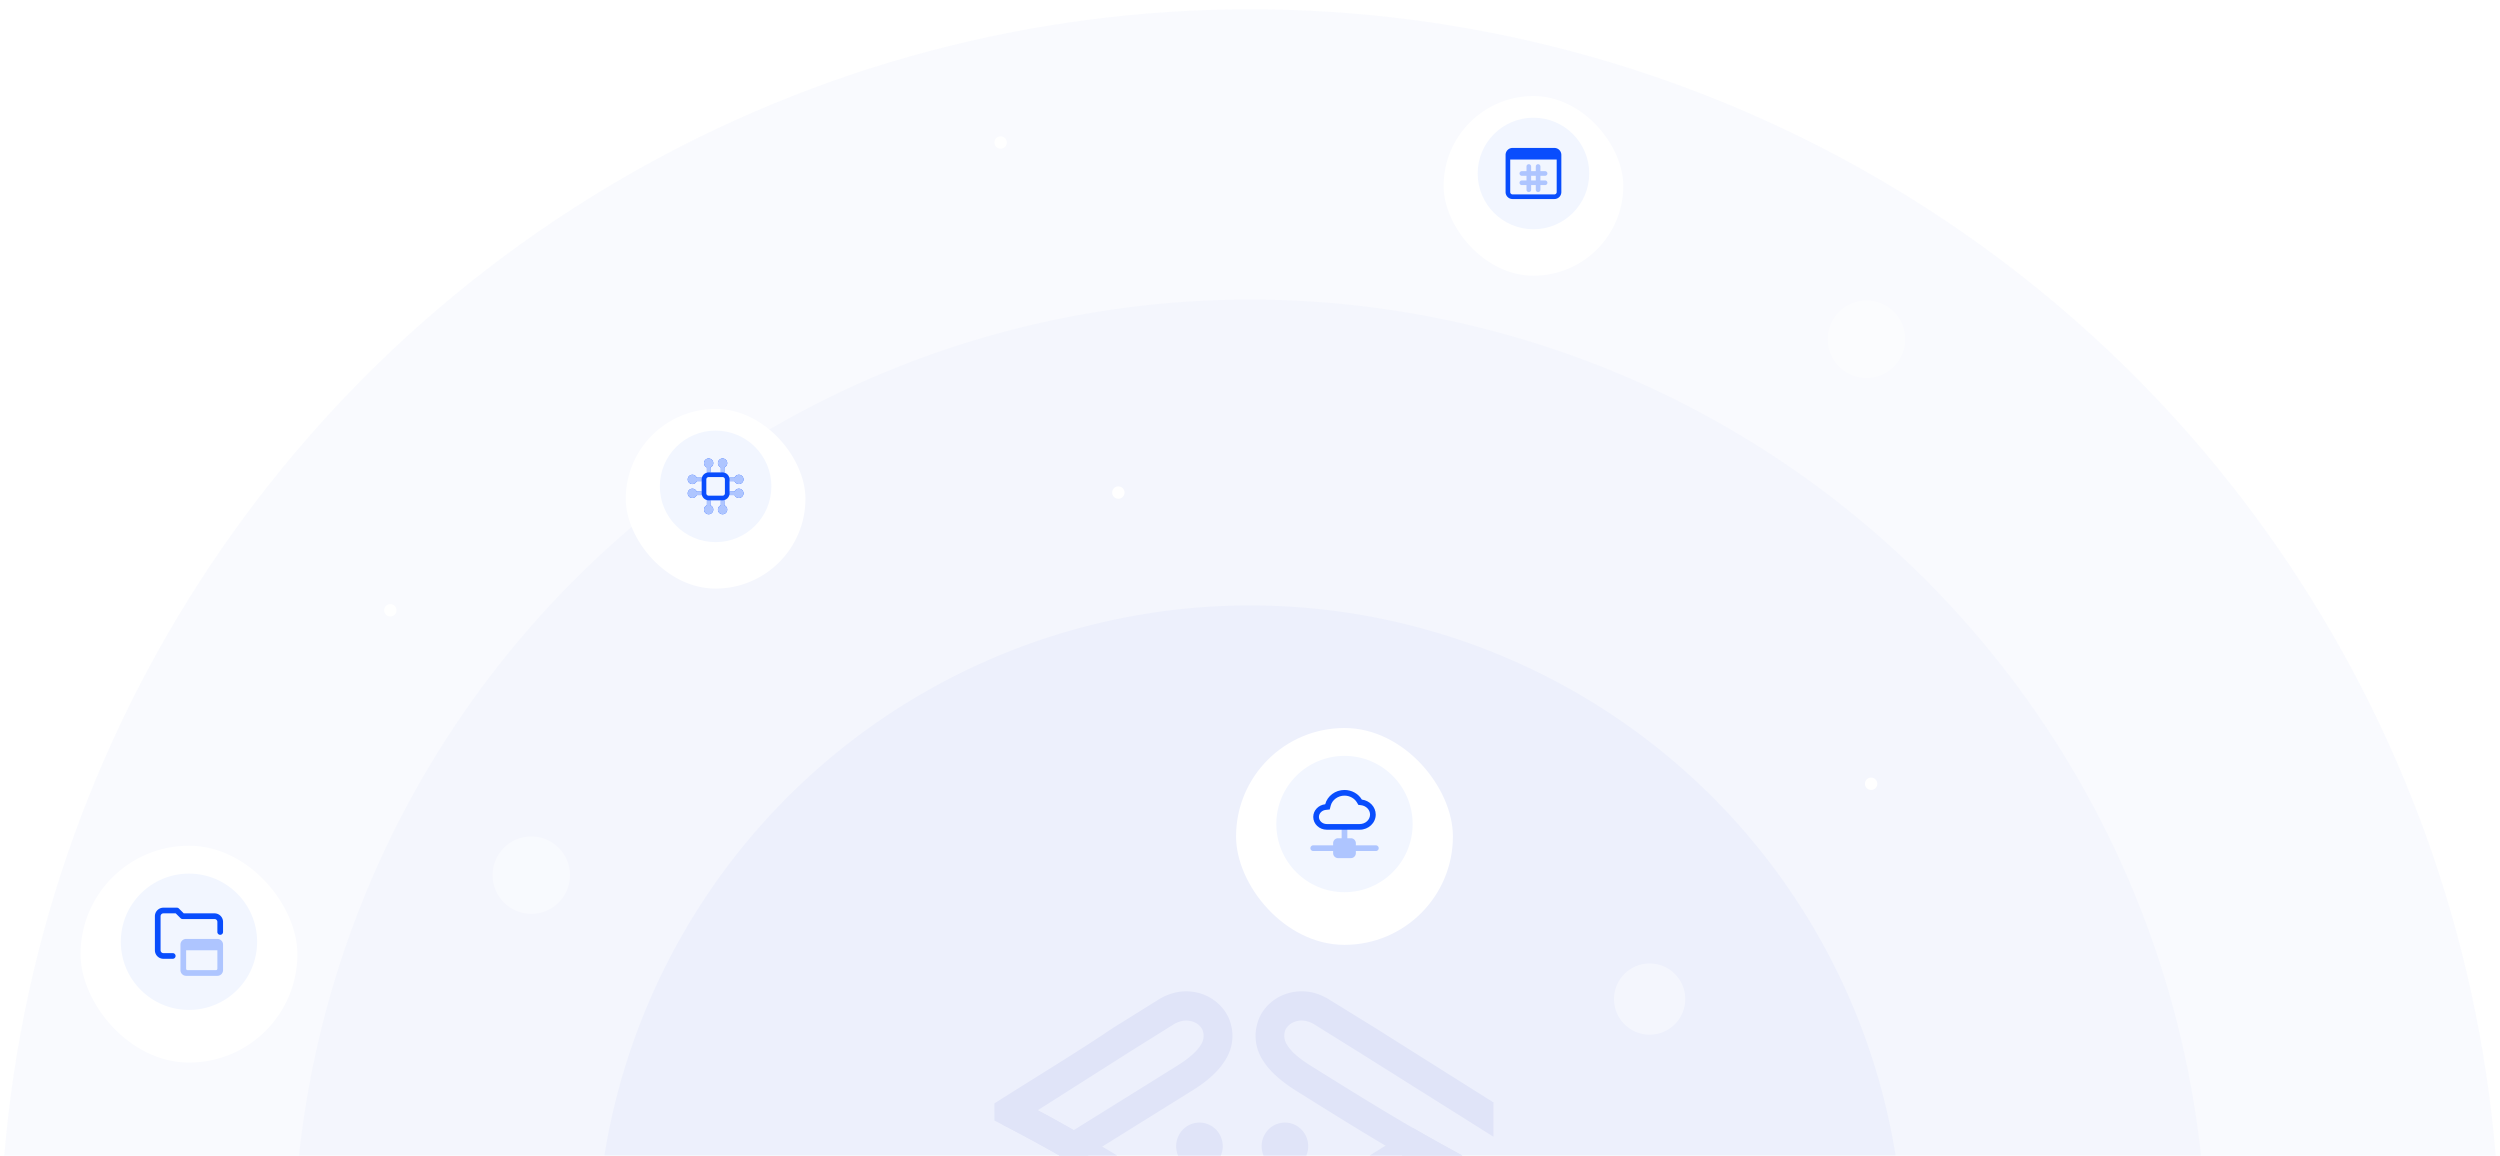 <svg width="807" height="373" viewBox="0 0 807 373" fill="none" xmlns="http://www.w3.org/2000/svg"><circle opacity=".2" cx="273.5" cy="13.5" r="13.5" fill="#fff"/><circle opacity=".6" cx="403.5" cy="406.5" r="403.5" fill="#2346E1" fill-opacity=".04"/><ellipse opacity=".5" cx="403.5" cy="406.5" rx="308.796" ry="309.803" fill="#2346E1" fill-opacity=".04"/><circle opacity=".7" cx="403.5" cy="406.5" r="211.069" fill="#2346E1" fill-opacity=".04"/><g clip-path="url(#a)" fill-rule="evenodd" clip-rule="evenodd" fill="#E0E4F8"><path d="M482.077 381.179v2.641c-12.644 8.127-25.943 16.037-38.306 24.381l-14.621 9.102a17.53 17.53 0 0 1-4.513 2.045 15.715 15.715 0 0 1-10.174-.474 14.73 14.73 0 0 1-7.236-6.027 12.917 12.917 0 0 1-1.416-3.21 14.364 14.364 0 0 1-.455-6.038 14.298 14.298 0 0 1 2.071-5.679c2.003-3.372 5.487-6.772 10.868-10.063l37.973-23.663 2.39 1.355a630.066 630.066 0 0 0 10.054 5.621 578.5 578.5 0 0 0 10.801 5.729l2.537 1.355v2.885l.027.04zm-43.153 18.963l29.2-18.583-3.792-1.964c-2.67-1.436-5.22-2.885-7.837-4.375l-33.38 20.777c-4.005 2.506-6.502 4.768-7.73 6.854a5.27 5.27 0 0 0-.641 4.293c.095.312.225.612.387.894a5.47 5.47 0 0 0 2.67 2.14 6.588 6.588 0 0 0 4.286.136 9.273 9.273 0 0 0 2.23-1.003l14.607-9.169z"/><path d="M482.011 366.891l-43.087-27.089-14.58-9.075a8.733 8.733 0 0 0-2.23-1.002 6.588 6.588 0 0 0-4.286.135 5.357 5.357 0 0 0-2.67 2.14 4.426 4.426 0 0 0-.387.894 5.292 5.292 0 0 0 .641 4.294c1.228 2.086 3.698 4.348 7.73 6.854l.868.541c19.948 12.434 34.862 21.672 55.517 32.399l-4.219 8.411c-20.802-10.754-35.916-20.168-56.078-32.764l-.854-.542c-5.341-3.345-8.866-6.691-10.869-10.064a14.303 14.303 0 0 1-2.071-5.678 14.379 14.379 0 0 1 .456-6.038 12.878 12.878 0 0 1 1.362-3.21 14.734 14.734 0 0 1 7.21-6.027 15.71 15.71 0 0 1 10.2-.42 17.915 17.915 0 0 1 4.487 2.059l14.687 9.061 38.453 24.218h-.214v10.836l-.066.067zM321 358.82v-2.641c12.644-8.059 25.943-16.037 38.32-24.381l14.58-9.088a18.154 18.154 0 0 1 4.513-2.059 15.705 15.705 0 0 1 10.174.42 14.897 14.897 0 0 1 7.25 6.027 13.396 13.396 0 0 1 1.402 3.21c.579 1.956.734 4.015.455 6.038a14.282 14.282 0 0 1-2.071 5.679c-2.002 3.372-5.487 6.772-10.855 10.063l-37.986 23.649-2.39-1.354a460.922 460.922 0 0 0-10.04-5.621 678.336 678.336 0 0 0-10.802-5.73l-2.55-1.327v-2.885zm43.153-18.963L334.966 358.4l3.779 2.045c2.67 1.436 5.22 2.885 7.837 4.375l33.38-20.777c4.005-2.506 6.489-4.768 7.717-6.854a5.228 5.228 0 0 0 .641-4.294 3.792 3.792 0 0 0-.387-.894 5.356 5.356 0 0 0-2.671-2.14 6.588 6.588 0 0 0-4.286-.135 8.727 8.727 0 0 0-2.229 1.002l-14.594 9.129z"/><path d="M321 373.068l43.153 27.09 14.58 9.088a9.232 9.232 0 0 0 2.23 1.002 6.581 6.581 0 0 0 4.286-.135 5.471 5.471 0 0 0 2.67-2.14c.167-.28.298-.58.388-.894a5.228 5.228 0 0 0-.641-4.294c-1.229-2.085-3.699-4.347-7.718-6.853l-.868-.542c-20.027-12.434-34.875-21.671-55.516-32.399l4.219-8.411c20.789 10.755 35.903 20.168 56.077 32.765l.868.541c5.341 3.346 8.853 6.691 10.855 10.064a14.292 14.292 0 0 1 2.071 5.679 14.359 14.359 0 0 1-.455 6.037 13.379 13.379 0 0 1-1.402 3.21 14.893 14.893 0 0 1-7.21 6 15.698 15.698 0 0 1-10.174.42 17.712 17.712 0 0 1-4.513-2.045l-14.58-9.021L321 384.148v-11.08zm66.184 4.551c1.487 0 2.94-.447 4.176-1.285a7.607 7.607 0 0 0 2.769-3.422 7.728 7.728 0 0 0 .428-4.406 7.653 7.653 0 0 0-2.058-3.904 7.476 7.476 0 0 0-3.848-2.087 7.407 7.407 0 0 0-4.344.434 7.54 7.54 0 0 0-3.373 2.808 7.706 7.706 0 0 0-1.267 4.237c0 2.022.792 3.962 2.202 5.392a7.46 7.46 0 0 0 5.315 2.233zm27.588 0c1.487 0 2.94-.447 4.176-1.285a7.607 7.607 0 0 0 2.769-3.422 7.728 7.728 0 0 0 .428-4.406 7.653 7.653 0 0 0-2.058-3.904 7.475 7.475 0 0 0-3.849-2.087 7.405 7.405 0 0 0-4.343.434 7.54 7.54 0 0 0-3.373 2.808 7.696 7.696 0 0 0 .938 9.625 7.476 7.476 0 0 0 5.312 2.237z"/></g><rect x="399" y="231" width="70" height="70" rx="35" fill="#fff" filter="url(#b)"/><rect x="466" y="27" width="58" height="58" rx="29" fill="#fff" filter="url(#c)"/><circle opacity=".4" cx="171.5" cy="282.5" r="12.5" fill="#fff"/><circle opacity=".4" cx="602.5" cy="109.5" r="12.5" fill="#fff"/><circle opacity=".4" cx="532.5" cy="322.5" r="11.5" fill="#fff"/><rect x="26" y="269" width="70" height="70" rx="35" fill="#fff" filter="url(#d)"/><circle cx="434" cy="266" r="22" fill="#F2F6FF"/><path d="M444.084 272.875h-6.417v-.687c0-.884-.719-1.605-1.605-1.605h-1.145v-3.208a.918.918 0 0 0-1.834 0v3.208h-1.145c-.885 0-1.605.719-1.605 1.605v.687h-6.417a.917.917 0 0 0 .001 1.834h6.417v.688c0 .884.719 1.604 1.605 1.604h4.125c.884 0 1.604-.719 1.604-1.604v-.688h6.418a.918.918 0 1 0-.002-1.834z" fill="#AEC5FF"/><path d="M439.601 258.106c-1.114-1.899-3.27-3.106-5.601-3.106-2.963 0-5.538 1.946-6.22 4.61-2.171.237-3.863 1.984-3.863 4.098 0 2.274 1.958 4.125 4.365 4.125h10.622c2.857 0 5.181-2.193 5.181-4.89 0-2.464-1.941-4.522-4.484-4.837zm-.699 7.894H428.28c-1.395 0-2.53-1.029-2.53-2.292 0-1.159.957-2.138 2.228-2.276l1.262-.137.315-1.231c.48-1.873 2.35-3.233 4.445-3.233 1.657 0 3.234.864 4.019 2.2l.458.781.898.112c1.639.205 2.875 1.503 2.875 3.021 0 1.684-1.501 3.055-3.348 3.055z" fill="#094DFD"/><circle cx="495" cy="56" r="18" fill="#F2F6FF"/><path d="M493.5 61.999a.75.75 0 0 1-.75-.75v-7.5a.75.75 0 1 1 1.501 0v7.5a.751.751 0 0 1-.751.75zm3 0a.75.75 0 0 1-.75-.75v-7.5a.75.75 0 1 1 1.5 0v7.5c0 .415-.335.75-.75.75z" fill="#AEC5FF"/><path d="M498.75 56.75h-7.501a.75.75 0 0 1 .001-1.501h7.501a.75.75 0 0 1-.001 1.5zm0 3h-7.501a.75.75 0 1 1 .002-1.5h7.5a.75.75 0 0 1-.001 1.5z" fill="#AEC5FF"/><path d="M501.75 47.751h-13.5a2.252 2.252 0 0 0-2.25 2.25v12a2.252 2.252 0 0 0 2.25 2.25h13.5a2.252 2.252 0 0 0 2.25-2.25v-12c0-1.24-1.009-2.25-2.25-2.25zm0 15h-13.5a.75.75 0 0 1-.75-.75V51.5h15V62a.75.75 0 0 1-.75.75z" fill="#094DFD"/><circle cx="61" cy="304" r="22" fill="#F2F6FF"/><path d="M70.167 303.083H60.083a1.833 1.833 0 0 0-1.833 1.833v8.25c0 1.013.82 1.834 1.833 1.834h10.084A1.833 1.833 0 0 0 72 313.167v-8.25c0-1.013-.82-1.834-1.833-1.834zm-.458 10.084h-9.167a.458.458 0 0 1-.458-.458v-5.959h10.084v5.958a.46.46 0 0 1-.459.459z" fill="#AEC5FF"/><path d="M55.728 309.5H52.75a2.753 2.753 0 0 1-2.75-2.75v-11a2.753 2.753 0 0 1 2.75-2.75h4.355c.243 0 .475.096.647.268l1.565 1.565h9.933a2.753 2.753 0 0 1 2.75 2.75v3.217a.918.918 0 1 1-1.834 0v-3.217a.918.918 0 0 0-.917-.917H58.936a.918.918 0 0 1-.648-.268l-1.564-1.565H52.75a.918.918 0 0 0-.917.917v11c0 .506.411.917.917.917h2.98a.917.917 0 1 1-.002 1.833z" fill="#094DFD"/><rect x="202" y="128" width="58" height="58" rx="29" fill="#fff" filter="url(#e)"/><circle cx="231" cy="157" r="18" fill="#F2F6FF"/><path d="M238.5 157.75c-.627 0-1.165.389-1.388.938H235.5v-3.376h1.612c.223.549.761.938 1.388.938.827 0 1.5-.673 1.5-1.5s-.673-1.5-1.5-1.5c-.627 0-1.165.389-1.388.938h-1.692a2.249 2.249 0 0 0-1.608-1.608v-1.692c.549-.223.938-.761.938-1.388 0-.827-.673-1.5-1.5-1.5s-1.5.673-1.5 1.5c0 .627.39 1.165.938 1.388v1.612h-3.376v-1.612c.549-.223.938-.761.938-1.388 0-.827-.673-1.5-1.5-1.5s-1.5.673-1.5 1.5c0 .627.39 1.165.938 1.388v1.692a2.249 2.249 0 0 0-1.608 1.608h-1.692a1.501 1.501 0 0 0-1.388-.938c-.827 0-1.5.673-1.5 1.5s.673 1.5 1.5 1.5c.627 0 1.165-.389 1.388-.938h1.612v3.376h-1.612a1.501 1.501 0 0 0-1.388-.938c-.827 0-1.5.673-1.5 1.5s.673 1.5 1.5 1.5c.627 0 1.165-.389 1.388-.938h1.692a2.249 2.249 0 0 0 1.608 1.608v1.692a1.501 1.501 0 0 0-.938 1.388c0 .827.673 1.5 1.5 1.5s1.5-.673 1.5-1.5c0-.627-.39-1.165-.938-1.388V161.5h3.376v1.612a1.501 1.501 0 0 0-.938 1.388c0 .827.673 1.5 1.5 1.5s1.5-.673 1.5-1.5c0-.627-.39-1.165-.938-1.388v-1.692a2.249 2.249 0 0 0 1.608-1.608h1.692c.223.549.761.938 1.388.938.827 0 1.5-.673 1.5-1.5s-.673-1.5-1.5-1.5zm-4.5 1.5a.75.75 0 0 1-.75.75h-4.5a.75.75 0 0 1-.75-.75v-4.5a.75.75 0 0 1 .75-.75h4.5a.75.75 0 0 1 .75.75v4.5z" fill="#094DFD"/><path fill-rule="evenodd" clip-rule="evenodd" d="M237.112 158.688a1.501 1.501 0 0 1 1.388-.938c.827 0 1.5.673 1.5 1.5s-.673 1.5-1.5 1.5a1.501 1.501 0 0 1-1.388-.938h-1.672c.039-.164.06-.336.06-.512v-.612h1.612zm-1.612-3.376v-.612c0-.176-.021-.348-.06-.512h1.672a1.501 1.501 0 0 1 1.388-.938c.827 0 1.5.673 1.5 1.5s-.673 1.5-1.5 1.5a1.501 1.501 0 0 1-1.388-.938H235.5zm-1.688-2.752v-1.672c.549-.223.938-.761.938-1.388 0-.827-.673-1.5-1.5-1.5s-1.5.673-1.5 1.5c0 .627.39 1.165.938 1.388v1.612h.612c.176 0 .348.021.512.06zm-4.5-.06v-1.612c.549-.223.938-.761.938-1.388 0-.827-.673-1.5-1.5-1.5s-1.5.673-1.5 1.5c0 .627.39 1.165.938 1.388v1.672c.164-.039.336-.06.512-.06h.612zm-2.752 1.688h-1.672a1.501 1.501 0 0 0-1.388-.938c-.827 0-1.5.673-1.5 1.5s.673 1.5 1.5 1.5c.627 0 1.165-.389 1.388-.938h1.612v-.612c0-.176.021-.348.06-.512zm-.06 4.5h-1.612a1.501 1.501 0 0 0-1.388-.938c-.827 0-1.5.673-1.5 1.5s.673 1.5 1.5 1.5c.627 0 1.165-.389 1.388-.938h1.672a2.215 2.215 0 0 1-.06-.512v-.612zm1.688 2.752v1.672a1.501 1.501 0 0 0-.938 1.388c0 .827.673 1.5 1.5 1.5s1.5-.673 1.5-1.5c0-.627-.39-1.165-.938-1.388V161.5h-.612c-.176 0-.348-.021-.512-.06zm4.5.06v1.612a1.501 1.501 0 0 0-.938 1.388c0 .827.673 1.5 1.5 1.5s1.5-.673 1.5-1.5c0-.627-.39-1.165-.938-1.388v-1.672c-.164.039-.336.06-.512.06h-.612z" fill="#AEC5FF"/><circle cx="126" cy="197" r="2" fill="#fff"/><circle cx="361" cy="159" r="2" fill="#fff"/><circle cx="604" cy="253" r="2" fill="#fff"/><circle cx="323" cy="46" r="2" fill="#fff"/><defs><filter id="b" x="388" y="224" width="92" height="92" filterUnits="userSpaceOnUse" color-interpolation-filters="sRGB"><feFlood flood-opacity="0" result="BackgroundImageFix"/><feColorMatrix in="SourceAlpha" values="0 0 0 0 0 0 0 0 0 0 0 0 0 0 0 0 0 0 127 0" result="hardAlpha"/><feOffset dy="4"/><feGaussianBlur stdDeviation="5.5"/><feColorMatrix values="0 0 0 0 0.225 0 0 0 0 0.293 0 0 0 0 0.648 0 0 0 0.1 0"/><feBlend in2="BackgroundImageFix" result="effect1_dropShadow"/><feBlend in="SourceGraphic" in2="effect1_dropShadow" result="shape"/></filter><filter id="c" x="455" y="20" width="80" height="80" filterUnits="userSpaceOnUse" color-interpolation-filters="sRGB"><feFlood flood-opacity="0" result="BackgroundImageFix"/><feColorMatrix in="SourceAlpha" values="0 0 0 0 0 0 0 0 0 0 0 0 0 0 0 0 0 0 127 0" result="hardAlpha"/><feOffset dy="4"/><feGaussianBlur stdDeviation="5.5"/><feColorMatrix values="0 0 0 0 0.225 0 0 0 0 0.293 0 0 0 0 0.648 0 0 0 0.1 0"/><feBlend in2="BackgroundImageFix" result="effect1_dropShadow"/><feBlend in="SourceGraphic" in2="effect1_dropShadow" result="shape"/></filter><filter id="d" x="15" y="262" width="92" height="92" filterUnits="userSpaceOnUse" color-interpolation-filters="sRGB"><feFlood flood-opacity="0" result="BackgroundImageFix"/><feColorMatrix in="SourceAlpha" values="0 0 0 0 0 0 0 0 0 0 0 0 0 0 0 0 0 0 127 0" result="hardAlpha"/><feOffset dy="4"/><feGaussianBlur stdDeviation="5.5"/><feColorMatrix values="0 0 0 0 0.225 0 0 0 0 0.293 0 0 0 0 0.648 0 0 0 0.1 0"/><feBlend in2="BackgroundImageFix" result="effect1_dropShadow"/><feBlend in="SourceGraphic" in2="effect1_dropShadow" result="shape"/></filter><filter id="e" x="191" y="121" width="80" height="80" filterUnits="userSpaceOnUse" color-interpolation-filters="sRGB"><feFlood flood-opacity="0" result="BackgroundImageFix"/><feColorMatrix in="SourceAlpha" values="0 0 0 0 0 0 0 0 0 0 0 0 0 0 0 0 0 0 127 0" result="hardAlpha"/><feOffset dy="4"/><feGaussianBlur stdDeviation="5.5"/><feColorMatrix values="0 0 0 0 0.225 0 0 0 0 0.293 0 0 0 0 0.648 0 0 0 0.1 0"/><feBlend in2="BackgroundImageFix" result="effect1_dropShadow"/><feBlend in="SourceGraphic" in2="effect1_dropShadow" result="shape"/></filter><clipPath id="a"><path fill="#fff" transform="translate(321 320)" d="M0 0h165v100H0z"/></clipPath></defs></svg>